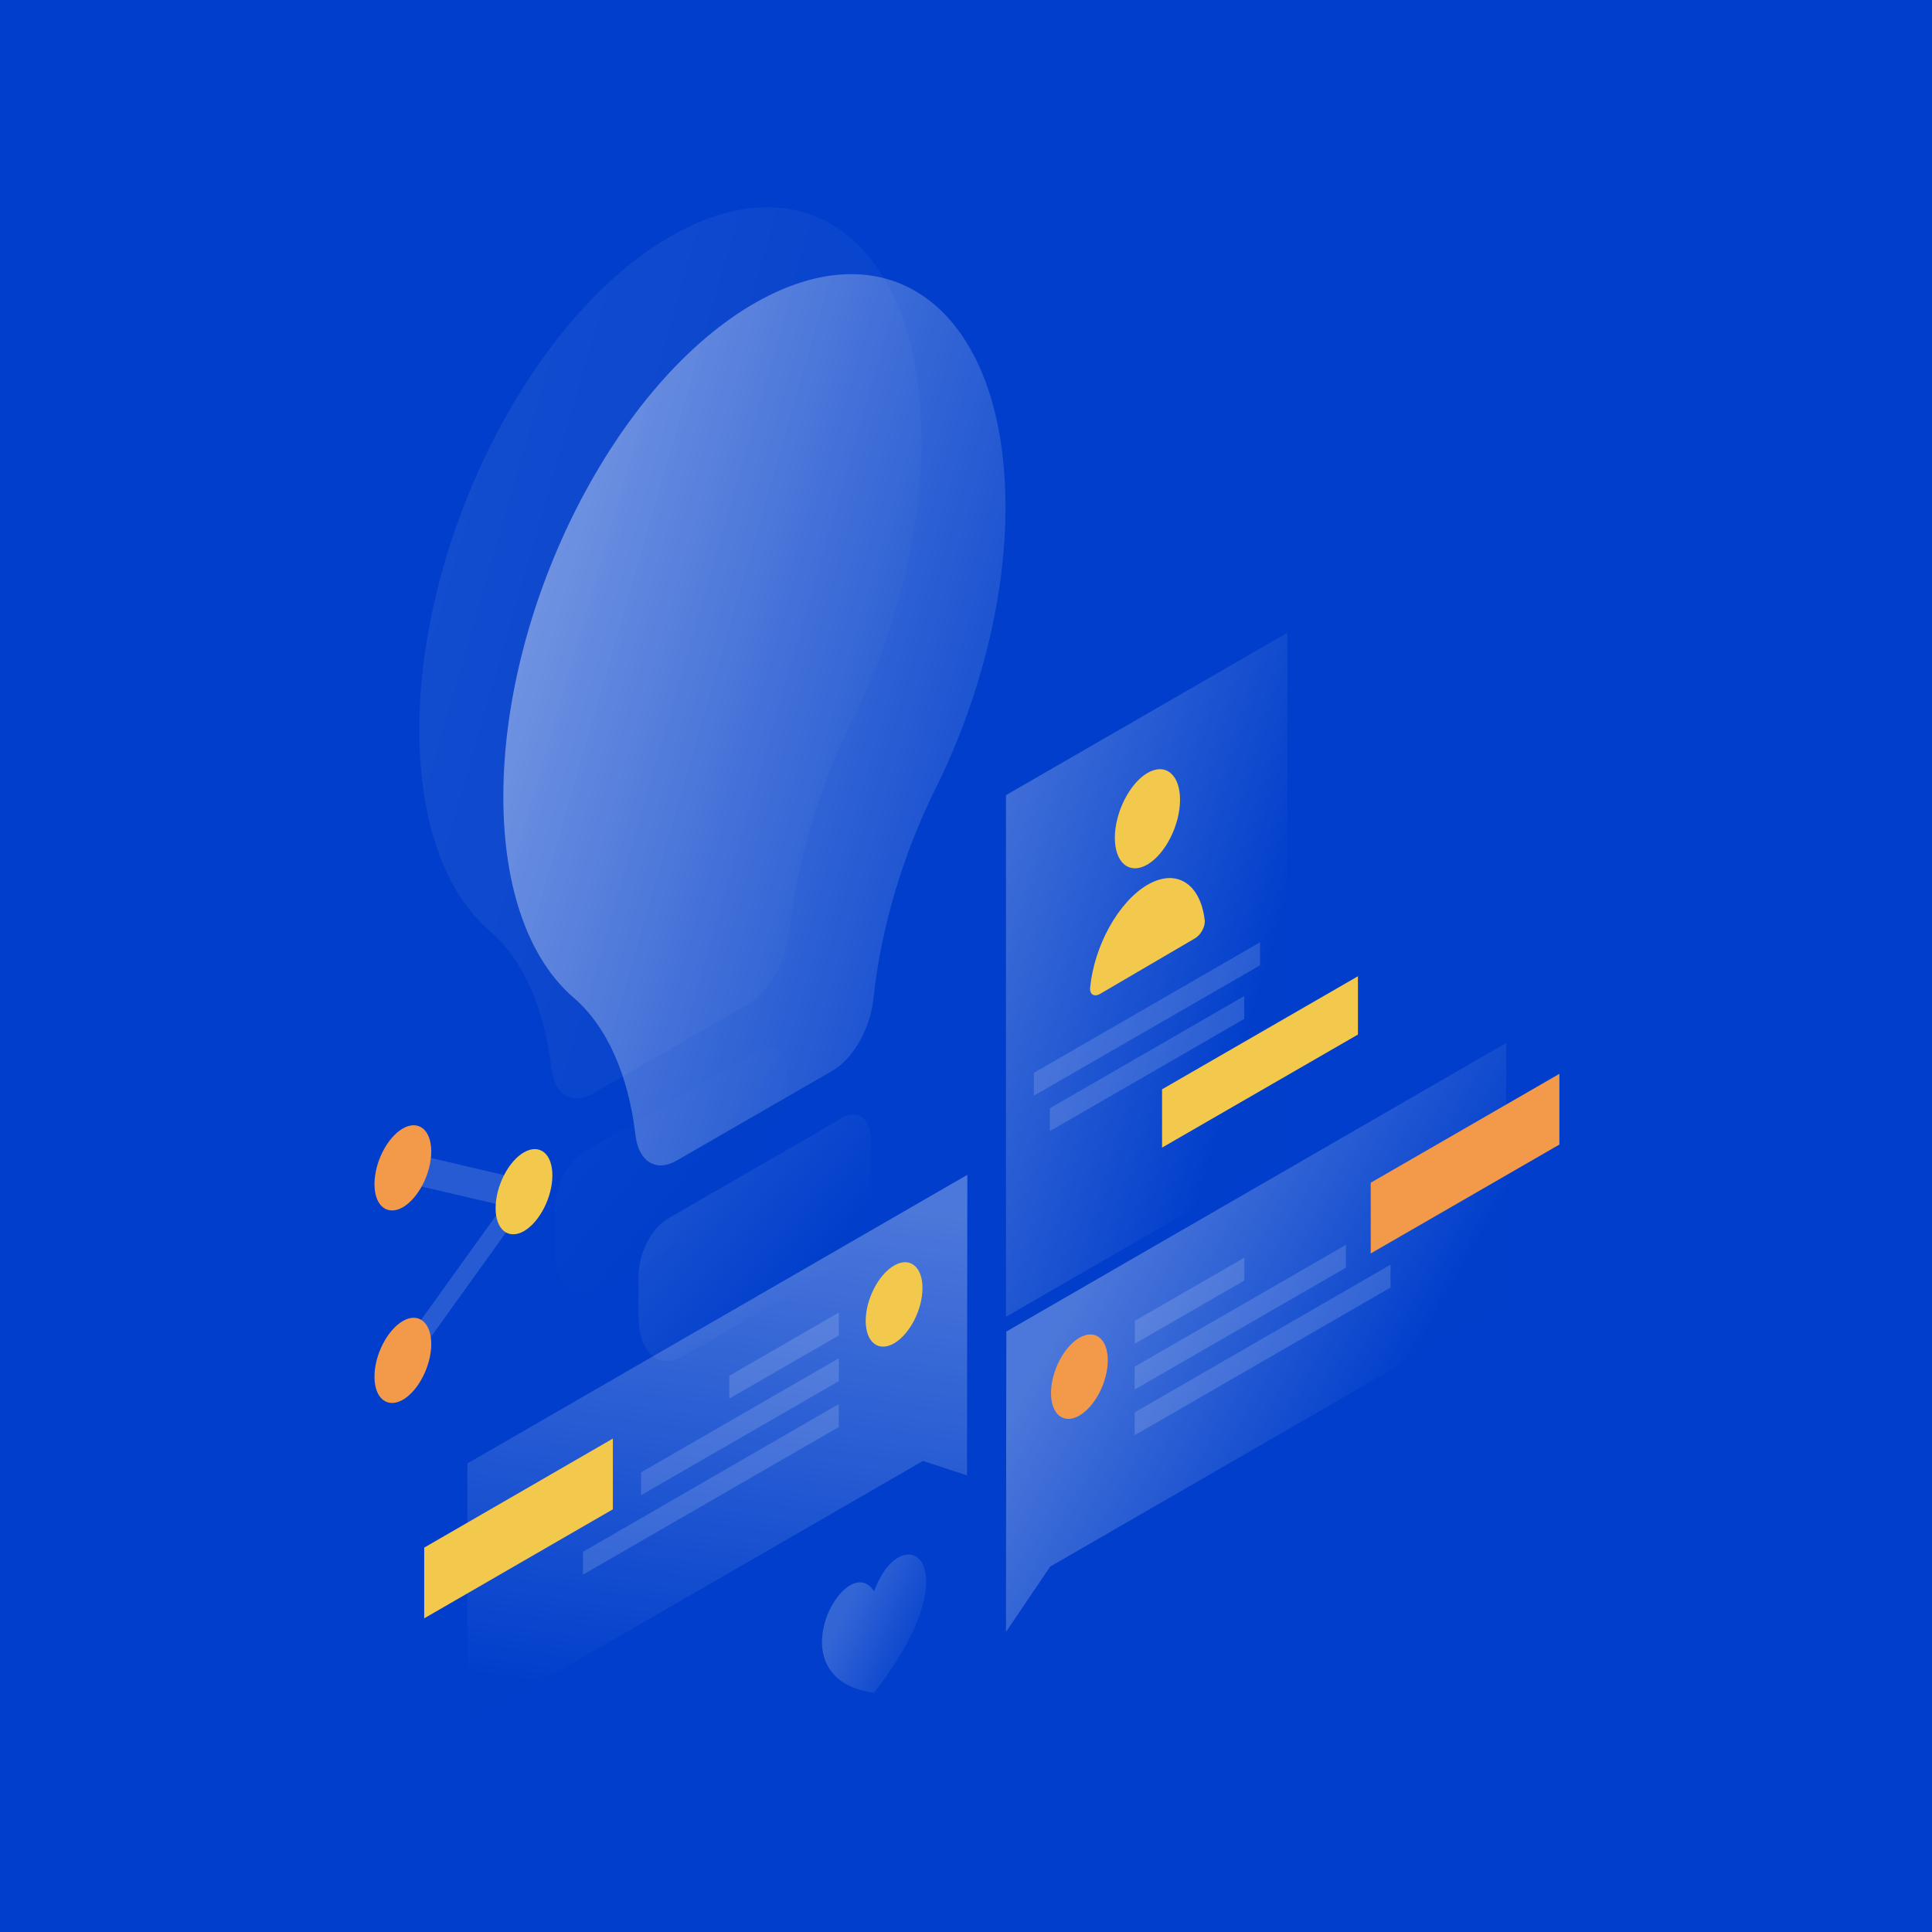 <svg width="1150" height="1150" viewBox="0 0 1150 1150" fill="none" xmlns="http://www.w3.org/2000/svg">
<rect width="1150" height="1150" fill="white"/>
<rect width="1150" height="1150" fill="#003ECB"/>
<path opacity="0.07" d="M291.6 554.2C265.6 531.9 249.6 490.4 249.6 434.4C249.6 319.4 317 187.2 400 140.2C483.1 93.1 549.3 148.3 548.5 264.2C548.1 319.3 532.3 378.4 506.8 429.8C487.1 469.4 474.2 513.6 469.9 554.7C468.2 572.3 457.7 590.5 445.6 597.5L352.8 651C340.6 658.1 330.2 651.7 328.3 636.2C324.1 600.1 311.3 571.3 291.6 554.2Z" fill="url(#paint0_linear)"/>
<path opacity="0.07" d="M330.1 744.2V719.6C330.1 706.4 337.7 691.5 347.2 685.8L451.4 625.6C460.9 620.1 468.5 626.3 468.5 639.5V664.1C468.5 683.9 458.1 705.9 444.5 716.7L353.9 769C340.4 774.1 330.1 763.8 330.1 744.2Z" fill="url(#paint1_linear)"/>
<path opacity="0.4" d="M341.6 594C315.6 571.7 299.6 530.2 299.6 474.2C299.6 359.2 367 227 450 180C533.1 132.9 599.3 188.1 598.5 304C598.1 359.1 582.3 418.2 556.8 469.6C537.1 509.2 524.2 553.4 519.9 594.5C518.2 612.1 507.7 630.3 495.6 637.3L402.8 690.8C390.6 697.9 380.2 691.5 378.3 676C374.1 639.9 361.3 611 341.6 594Z" fill="url(#paint2_linear)"/>
<path opacity="0.4" d="M380.1 784V759.4C380.1 746.2 387.7 731.3 397.2 725.6L501.4 665.4C510.9 659.9 518.5 666.1 518.5 679.3V703.9C518.5 723.7 508.1 745.7 494.5 756.5L403.9 808.8C390.4 813.9 380.1 803.6 380.1 784Z" fill="url(#paint3_linear)"/>
<path opacity="0.3" d="M599 792.6L896.6 620.8L896.5 775.9L625.1 932.5L598.8 971.4L599 792.6Z" fill="url(#paint4_linear)"/>
<path fill-rule="evenodd" clip-rule="evenodd" d="M928.2 681.3V639.2L815.9 704V746.1L928.2 681.3Z" fill="#F2994A"/>
<path opacity="0.15" d="M675.5 786.2L740.7 748.6V762.2L675.5 799.8V786.2Z" fill="white"/>
<path opacity="0.15" d="M675.4 813.5L801.1 741V754.6L675.4 827.1V813.5Z" fill="white"/>
<path opacity="0.15" d="M675.4 840.7L827.7 752.8V766.4L675.4 854.3V840.7Z" fill="white"/>
<path fill-rule="evenodd" clip-rule="evenodd" d="M659.4 809.7C659.4 822.5 651.8 837.2 642.5 842.6C633.2 848 625.6 842 625.6 829.2C625.6 816.4 633.2 801.7 642.5 796.3C651.8 790.9 659.4 796.9 659.4 809.7Z" fill="#F2994A"/>
<path opacity="0.3" d="M575.8 699.3L278.2 871.1L278.1 1026.2L549.4 869.6L575.6 878.2L575.8 699.3Z" fill="url(#paint5_linear)"/>
<path fill-rule="evenodd" clip-rule="evenodd" d="M364.8 898.4V856.3L252.5 921.2V963.3L364.8 898.4Z" fill="#F2C94C"/>
<path opacity="0.15" d="M499.3 781.3L434.1 818.9V832.5L499.3 794.9V781.3Z" fill="white"/>
<path opacity="0.15" d="M499.3 808.5L381.6 876.4V890L499.3 822.1V808.5Z" fill="white"/>
<path opacity="0.15" d="M499.2 835.8L347 923.7V937.3L499.3 849.4L499.2 835.8Z" fill="white"/>
<path fill-rule="evenodd" clip-rule="evenodd" d="M515.3 786.2C515.3 799 522.9 805 532.2 799.6C541.5 794.2 549.1 779.5 549.1 766.7C549.1 753.9 541.5 747.9 532.2 753.3C522.9 758.7 515.3 773.4 515.3 786.2Z" fill="#F2C94C"/>
<path opacity="0.15" d="M243.8 686.3L236.3 702.9L299.5 717.6L233.8 809.1L241.3 817L322 704.6L243.8 686.3Z" fill="white"/>
<path fill-rule="evenodd" clip-rule="evenodd" d="M222.9 704.9C222.9 717.8 230.5 723.9 239.8 718.6C249.1 713.2 256.7 698.4 256.7 685.4C256.7 672.5 249.1 666.4 239.8 671.7C230.4 677.1 222.9 692 222.9 704.9Z" fill="#F2994A"/>
<path fill-rule="evenodd" clip-rule="evenodd" d="M222.9 819.5C222.9 832.4 230.5 838.5 239.8 833.2C249.1 827.8 256.7 813 256.7 800C256.7 787.1 249.1 781 239.8 786.3C230.4 791.8 222.9 806.6 222.9 819.5Z" fill="#F2994A"/>
<path fill-rule="evenodd" clip-rule="evenodd" d="M295 719.1C295 732 302.6 738.1 311.9 732.8C321.2 727.4 328.8 712.6 328.8 699.6C328.8 686.7 321.2 680.6 311.9 685.9C302.6 691.2 295 706.2 295 719.1Z" fill="#F2C94C"/>
<path opacity="0.3" d="M766.4 376.6L598.8 473.3V783.8L766.4 687.1V376.6Z" fill="url(#paint6_linear)"/>
<path opacity="0.15" d="M750 560.9L615.4 638.6V652.2L750 574.6V560.9Z" fill="white"/>
<path opacity="0.15" d="M740.6 592.9L624.9 659.7V673.3L740.6 606.5V592.9Z" fill="white"/>
<path fill-rule="evenodd" clip-rule="evenodd" d="M691.7 648.4L808.3 581.1V615.8L691.7 683.1V648.4Z" fill="#F2C94C"/>
<path fill-rule="evenodd" clip-rule="evenodd" d="M663.6 498.7C663.6 513.7 672.3 520.8 683 514.6C693.7 508.3 702.4 491.1 702.4 476C702.4 461 693.7 453.9 683 460.1C672.3 466.4 663.6 483.7 663.6 498.7Z" fill="#F2C94C"/>
<path fill-rule="evenodd" clip-rule="evenodd" d="M683 526.7C700.3 516.6 714.6 526.1 717.1 547.8C717.5 551.6 714.7 556.6 711.2 558.6L654.8 591.6C651.3 593.6 648.5 592 648.9 587.7C651.4 562.9 665.7 536.8 683 526.7Z" fill="#F2C94C"/>
<path opacity="0.2" d="M520.3 1007.6C580.8 929.8 537 901.6 520.3 947.2C503.5 921 459.8 999.6 520.3 1007.6Z" fill="url(#paint7_linear)"/>
<defs>
<linearGradient id="paint0_linear" x1="203.191" y1="541.299" x2="559.972" y2="644.43" gradientUnits="userSpaceOnUse">
<stop stop-color="white"/>
<stop offset="1" stop-color="white" stop-opacity="0.01"/>
</linearGradient>
<linearGradient id="paint1_linear" x1="-8.127" y1="605.812" x2="312.906" y2="865.971" gradientUnits="userSpaceOnUse">
<stop stop-color="white"/>
<stop offset="1" stop-color="white" stop-opacity="0.01"/>
</linearGradient>
<linearGradient id="paint2_linear" x1="253.21" y1="581.079" x2="609.991" y2="684.21" gradientUnits="userSpaceOnUse">
<stop stop-color="white"/>
<stop offset="1" stop-color="white" stop-opacity="0.01"/>
</linearGradient>
<linearGradient id="paint3_linear" x1="41.892" y1="645.593" x2="362.925" y2="905.752" gradientUnits="userSpaceOnUse">
<stop stop-color="white"/>
<stop offset="1" stop-color="white" stop-opacity="0.01"/>
</linearGradient>
<linearGradient id="paint4_linear" x1="612.76" y1="820.923" x2="780.759" y2="915.826" gradientUnits="userSpaceOnUse">
<stop stop-color="white"/>
<stop offset="1" stop-color="white" stop-opacity="0.01"/>
</linearGradient>
<linearGradient id="paint5_linear" x1="305.893" y1="683.232" x2="259.679" y2="994.11" gradientUnits="userSpaceOnUse">
<stop stop-color="white"/>
<stop offset="1" stop-color="white" stop-opacity="0.01"/>
</linearGradient>
<linearGradient id="paint6_linear" x1="527.899" y1="584.689" x2="734.514" y2="645.33" gradientUnits="userSpaceOnUse">
<stop stop-color="white"/>
<stop offset="1" stop-color="white" stop-opacity="0.01"/>
</linearGradient>
<linearGradient id="paint7_linear" x1="492.919" y1="979.901" x2="544.29" y2="1005.1" gradientUnits="userSpaceOnUse">
<stop stop-color="white"/>
<stop offset="1" stop-color="white" stop-opacity="0.01"/>
</linearGradient>
</defs>
</svg>
